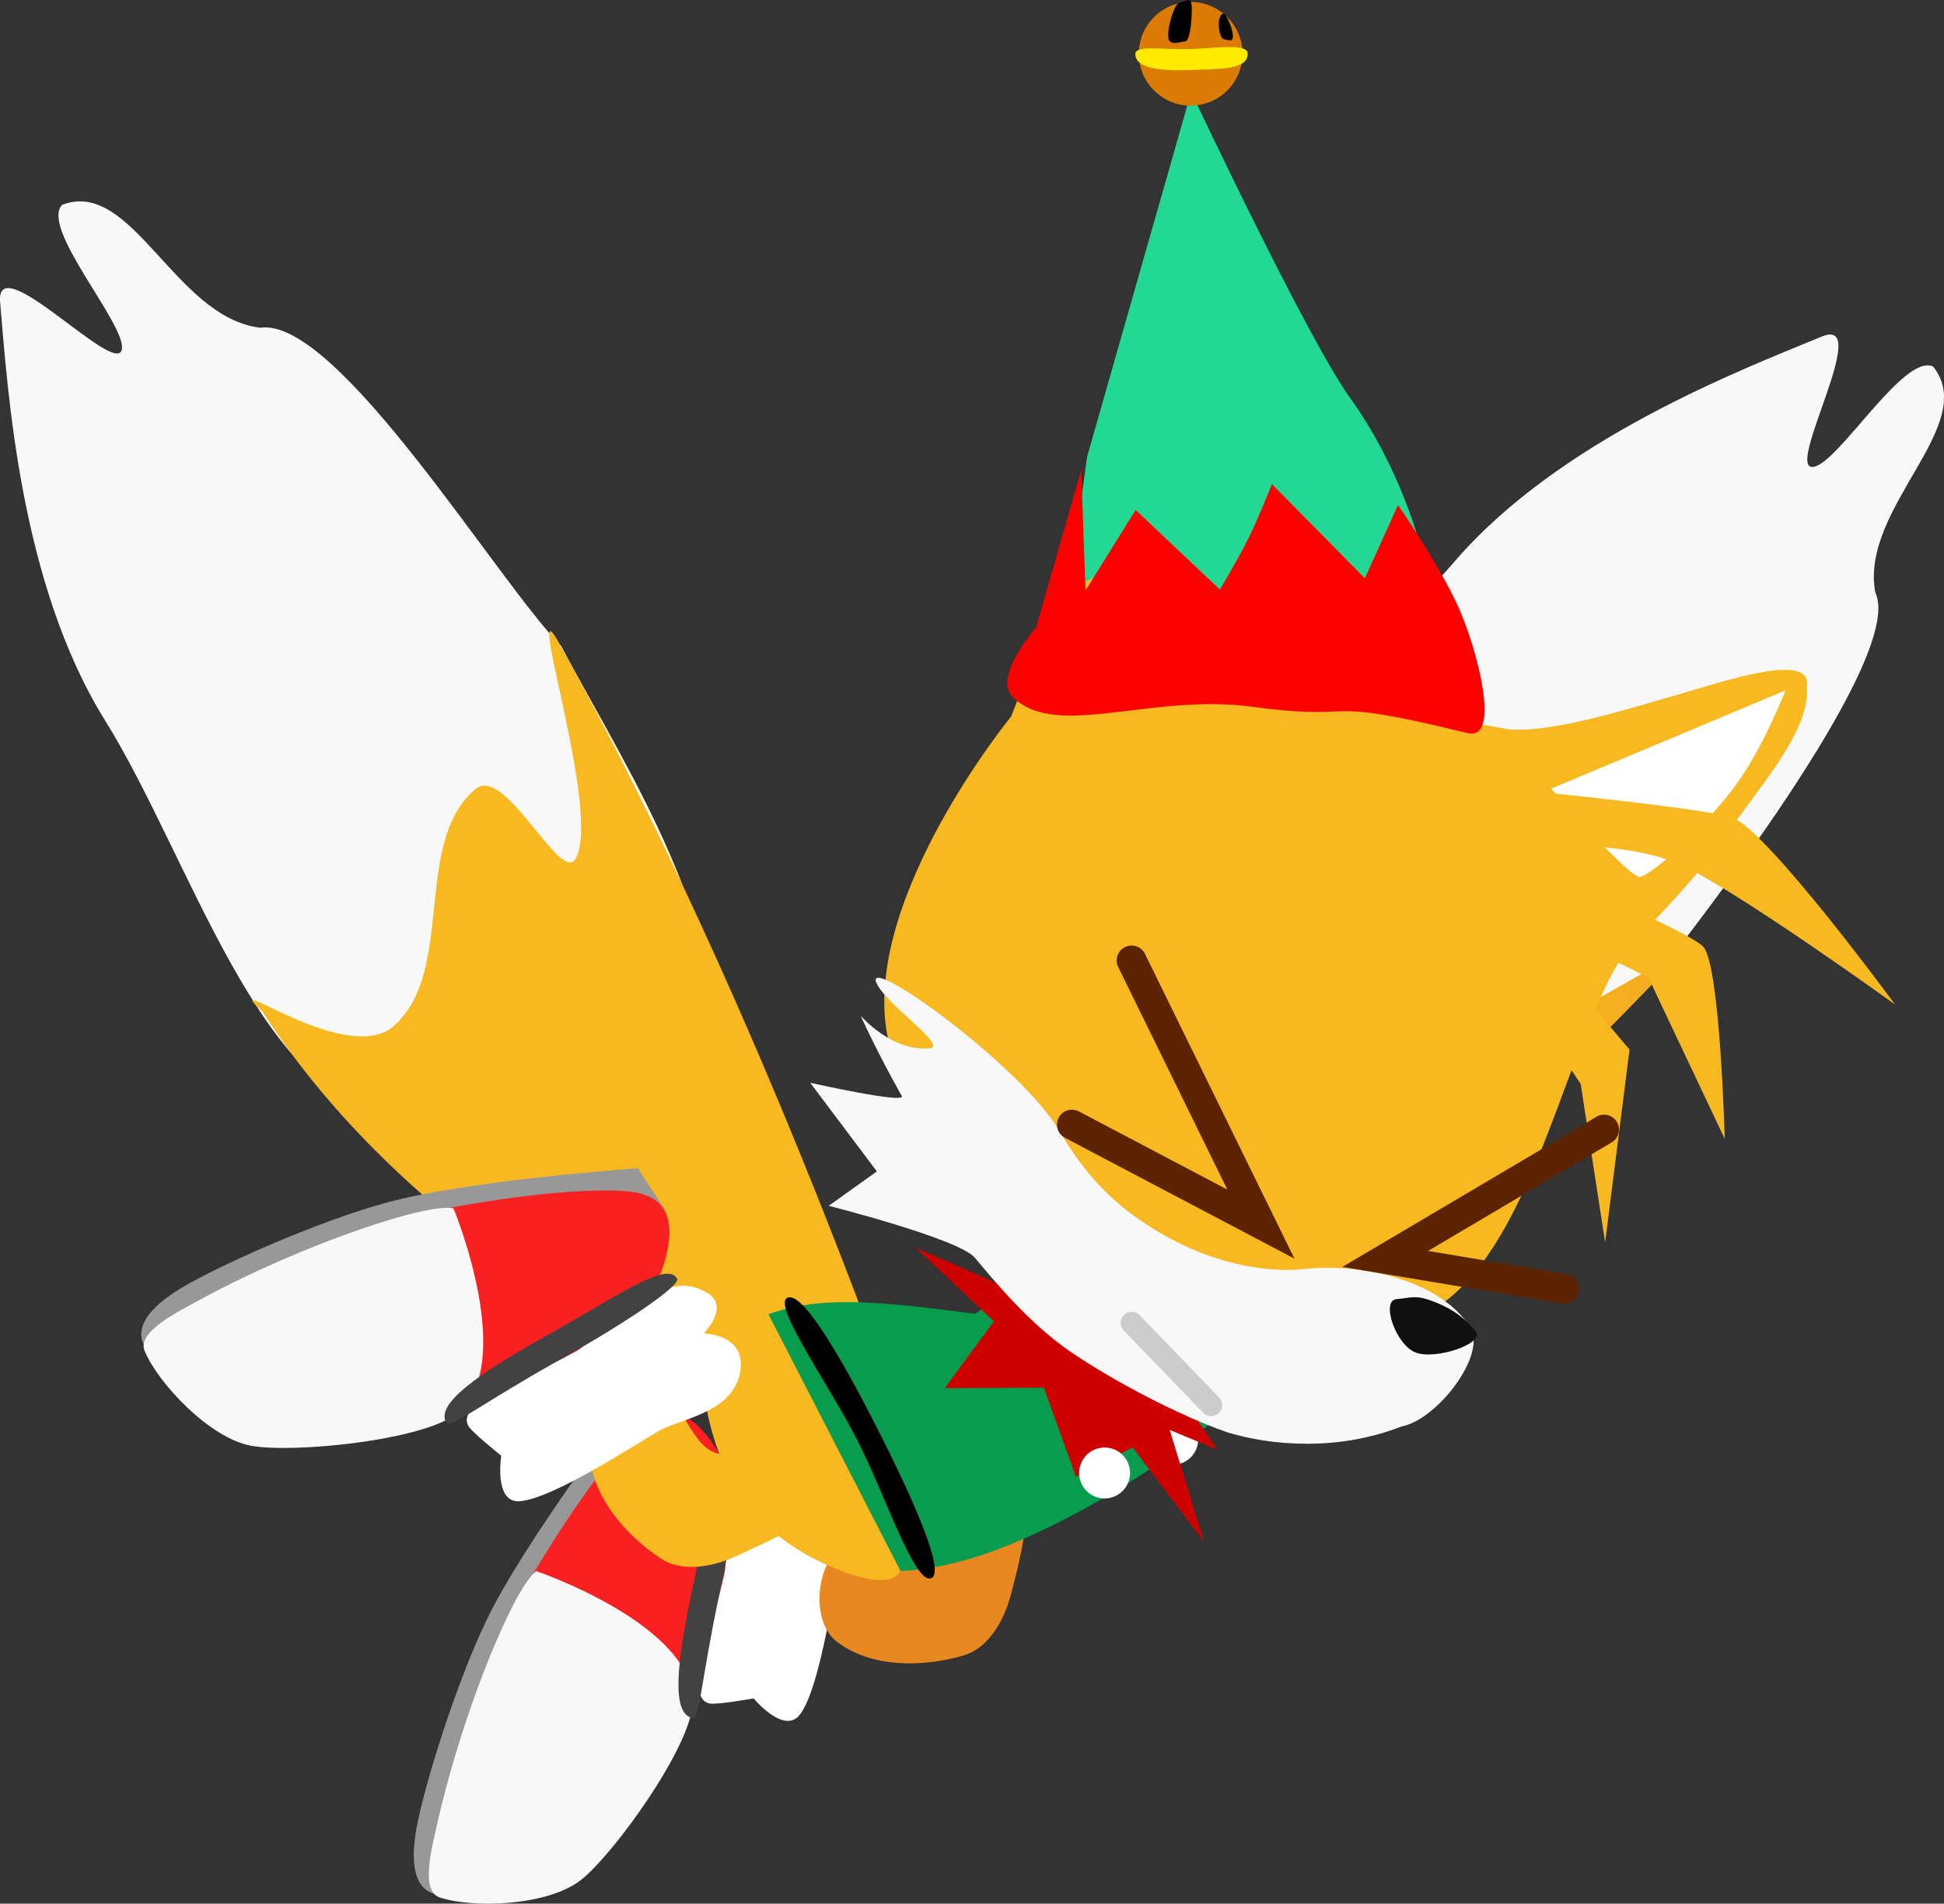 <svg version="1.1" xmlns="http://www.w3.org/2000/svg" xmlns:xlink="http://www.w3.org/1999/xlink" width="32.574" height="31.89" viewBox="0,0,32.574,31.89"><rect x="0" y="0" width="32.574" height="31.89" fill="#333333" stroke="none"/><defs><radialGradient cx="246.353" cy="178.281" r="13.232" gradientUnits="userSpaceOnUse" id="color-1"><stop offset="0" stop-color="#f8b820"/><stop offset="1" stop-color="#e88820"/></radialGradient></defs><g transform="translate(-221.696,-161.727)"><g data-paper-data="{&quot;isPaintingLayer&quot;:true}" fill-rule="nonzero" stroke-linejoin="miter" stroke-miterlimit="10" stroke-dasharray="" stroke-dashoffset="0" style="mix-blend-mode: normal"><g data-paper-data="{&quot;index&quot;:null}"><g><path d="M233.03,185.397c0,0 -2.498,2.762 -2.889,3.623c-0.548,1.208 -1.041,4.439 -1.041,4.439c0,0 -0.648,0.108 -0.423,-1.117c0.131,-0.71 0.657,-2.411 1.182,-3.496c0.63,-1.301 2.353,-3.562 2.353,-3.562l0.817,0.114z" fill="#989898" stroke="#989898" stroke-width="0" stroke-linecap="round"/><path d="M233.269,190.398l-2.65,-2.286c0,0 0.946,-1.624 1.733,-2.407c0.374,-0.372 0.799,-0.502 1.288,0.203c0.344,0.496 0.344,0.937 0.354,1.5c0.015,0.862 -0.725,2.99 -0.725,2.99z" fill="#f82020" stroke="none" stroke-width="1.14" stroke-linecap="round"/><path d="M230.683,188.047c0,0 2.665,0.907 2.619,2.218c-0.034,0.735 -1.316,2.517 -1.869,2.954c-0.557,0.439 -1.807,0.48 -2.369,0.295c-0.33,-0.109 -0.131,-0.835 -0.035,-1.264c0.24,-1.069 0.658,-2.311 1.066,-3.218c0.408,-0.907 0.589,-0.985 0.589,-0.985z" fill="#f8f8f8" stroke="none" stroke-width="1.151" stroke-linecap="round"/><path d="M235.755,187.922c-0.077,0.36 -0.316,2.104 -0.661,2.535c-0.266,0.332 -0.77,-0.278 -0.77,-0.278c0,0 -0.618,0.111 -0.739,0.085c-0.455,-0.098 0.07,-1.335 0.256,-2.201c0.037,-0.173 -0.045,-1.068 0.123,-1.554c0.1,-0.289 0.148,-0.568 0.576,-0.719c0.44,-0.156 0.482,0.488 0.482,0.488c0,0 0.522,-0.574 0.93,0.026c0.359,0.528 -0.108,1.201 -0.198,1.62z" fill="#ffffff" stroke="none" stroke-width="0" stroke-linecap="butt"/></g><path d="M233.309,188.294c0.29,-1.35 0.385,-2.361 0.727,-2.287c0.125,0.027 0.002,1.088 -0.288,2.438c-0.29,1.35 -0.327,2.089 -0.452,2.062c-0.342,-0.073 -0.278,-0.864 0.012,-2.213z" fill="#424242" stroke="none" stroke-width="0" stroke-linecap="butt"/></g><g data-paper-data="{&quot;index&quot;:null}" stroke="none" stroke-width="1" stroke-linecap="round"><path d="M244.258,182.319c-0.897,0.211 -0.323,-2.012 -0.876,-2.824c-0.528,-0.777 -2,-0.861 -2.188,-1.781c-0.443,-2.173 3.113,-4.528 4.87,-6.574c1.757,-2.046 4.768,-3.202 6.156,-3.774c0.883,-0.364 -0.643,2.266 -0.134,2.182c0.425,-0.073 1.517,-1.913 2.002,-1.68c0.785,0.982 -1.235,2.368 -0.969,3.784c0.538,1.123 -3.354,6.004 -3.389,6.072c-1.364,1.431 -3.559,4.145 -5.471,4.596z" data-paper-data="{&quot;index&quot;:null}" fill="#f8f8f8"/><path d="M237.575,186.899c1.146,-4.256 1.555,-7.603 4.75,-12.004c0.48,-0.992 -0.606,1.852 0.305,2.396c1.193,0.711 2.991,-0.613 4.17,0.101c0.613,0.319 -1.084,1.854 -0.588,1.965c0.87,0.192 4.216,-2.245 3.377,-1.36c-3.396,3.577 -7.602,7.09 -11.739,10.17c-1.034,0.77 -0.563,-0.203 -0.276,-1.267z" data-paper-data="{&quot;index&quot;:null}" fill="url(#color-1)"/></g><path d="M233.582,178.865c-0.067,0.919 -2.016,-0.294 -2.957,-0.01c-0.899,0.271 -1.421,1.651 -2.355,1.555c-2.206,-0.228 -3.388,-4.326 -4.814,-6.615c-1.426,-2.289 -1.628,-5.508 -1.758,-7.004c-0.083,-0.951 1.97,1.292 2.041,0.781c0.058,-0.428 -1.371,-2.021 -1.003,-2.413c1.172,-0.455 1.89,1.887 3.32,2.058c1.301,-0.187 4.001,4.289 5.041,5.329c0.881,1.676 2.627,4.36 2.484,6.319z" data-paper-data="{&quot;index&quot;:null}" fill="#f8f8f8" stroke="none" stroke-width="1" stroke-linecap="round"/><path d="M235.951,186.613c-3.718,-2.368 -7.517,-4.31 -9.855,-7.935c-0.803,-0.755 1.41,0.941 2.201,0.235c1.035,-0.925 0.311,-3.038 1.345,-3.949c0.488,-0.489 1.445,1.589 1.699,1.149c0.443,-0.773 -0.88,-4.695 -0.286,-3.629c2.396,4.311 4.489,9.376 6.189,14.245c0.425,1.217 -0.363,0.477 -1.292,-0.116z" data-paper-data="{&quot;index&quot;:null}" fill="#f8b820" stroke="none" stroke-width="1" stroke-linecap="round"/><path d="M235.66,187.77c0.314,-0.383 1.095,0.14 1.478,-0.197c0.45,-0.398 0.211,-1.286 0.66,-1.68c0.251,-0.222 0.903,-0.181 1,0.121c0.244,0.77 0.044,1.651 -0.166,2.437c-0.117,0.439 -0.383,0.893 -0.794,1.01c-0.673,0.198 -1.551,0.212 -2.126,-0.237c-0.37,-0.284 -0.37,-1.058 -0.051,-1.453z" data-paper-data="{&quot;index&quot;:null}" fill="#e88820" stroke="none" stroke-width="0.491" stroke-linecap="round"/><path d="M233.97,186.317c-0.54,-1.462 -0.15,-2.295 0.568,-2.561c0.898,-0.332 1.853,-0.234 3.495,-0.02c0.426,-0.201 2.067,-2.724 3.611,-1.847c2.559,1.454 1.458,1.884 1.39,2.247c-0.227,1.207 -2.945,2.928 -4.678,3.569c-2.254,0.833 -3.845,0.074 -4.385,-1.388z" data-paper-data="{&quot;index&quot;:null}" fill="#089c4e" stroke="none" stroke-width="0" stroke-linecap="butt"/><path d="M236.369,185.603c0.473,0.926 1.207,2.461 0.929,2.563c-0.278,0.103 -0.763,-1.386 -1.239,-2.318c-0.476,-0.932 -1.441,-2.281 -1.163,-2.383c0.278,-0.103 1,1.212 1.473,2.138z" data-paper-data="{&quot;index&quot;:null}" fill="#000000" stroke="#000000" stroke-width="0" stroke-linecap="butt"/><path d="M241.495,186.239c-0.221,0.082 -0.466,-0.031 -0.548,-0.252c-0.082,-0.221 0.031,-0.466 0.252,-0.548c0.221,-0.082 0.466,0.031 0.548,0.252c0.082,0.221 -0.031,0.466 -0.252,0.548z" data-paper-data="{&quot;index&quot;:null}" fill="#ffffff" stroke="none" stroke-width="0" stroke-linecap="butt"/><path d="M241.296,185.682l0.575,1.873l-1.197,-1.58l-0.947,0.492l-0.541,-1.494l-1.661,0.009l0.826,-1.118l-1.305,-1.226c0,0 2.028,0.841 2.865,1.338c0.671,0.399 1.768,1.414 1.768,1.414l0.413,0.622z" data-paper-data="{&quot;index&quot;:null}" fill="#cf0000" stroke="none" stroke-width="0" stroke-linecap="butt"/><path d="M235.713,188.012c-1.438,-0.579 -2.052,-1.636 -2.235,-3.046c-0.043,-0.529 1.019,-1.368 1.019,-1.368l2.285,4.44c0,0 -0.076,0.371 -1.07,-0.026z" data-paper-data="{&quot;index&quot;:null}" fill="#f8b820" stroke="none" stroke-width="0.491" stroke-linecap="round"/><path d="M240.353,186.803c-0.221,0.082 -0.466,-0.031 -0.548,-0.252c-0.082,-0.221 0.031,-0.466 0.252,-0.548c0.221,-0.082 0.466,0.031 0.548,0.252c0.082,0.221 -0.031,0.466 -0.252,0.548z" data-paper-data="{&quot;index&quot;:null}" fill="#ffffff" stroke="none" stroke-width="0" stroke-linecap="butt"/><path d="M240.194,170.958c0.976,-1.142 2.077,-2.539 2.696,-2.462c0.522,0.066 1.994,4.503 2.372,4.82c0.64,0.538 0.874,0.462 1.672,0.623c0.701,0.089 2.006,-0.325 2.856,-0.57c0.85,-0.245 2.261,-0.727 2.183,-0.146c0.052,0.748 -0.722,1.582 -1.427,2.592c-0.705,1.009 -1.517,1.617 -1.837,2.223c-0.851,1.605 -1.429,4.656 -2.973,5.611c-1.306,0.807 -3.261,-0.143 -4.667,-0.865c-1.741,-0.893 -4.187,-1.839 -4.515,-3.77c-0.385,-2.27 2.087,-5.287 2.087,-5.287c0,0 0.577,-1.628 1.553,-2.77z" data-paper-data="{&quot;index&quot;:null}" fill="#f8b820" stroke="none" stroke-width="1" stroke-linecap="round"/><path d="M240.094,173.606c-0.164,-0.224 2.221,-4.351 2.55,-4.344c0.291,0.008 1.068,1.846 1.111,2.359c0.041,0.489 0.603,1.297 0.359,1.728c-0.094,0.162 -0.931,-0.072 -1.748,-0.022c-0.817,0.05 -2.19,0.392 -2.272,0.28z" data-paper-data="{&quot;index&quot;:null}" fill="#ffffff" stroke="none" stroke-width="0.852" stroke-linecap="butt"/><path d="M236.377,178.182c-0.175,-0.47 2.418,1.389 3.069,2.489c0.43,0.728 0.886,1.221 1.596,1.653c0.718,0.452 1.673,0.75 2.52,0.661c0.958,-0.101 2.266,0.188 2.769,0.977c0.288,0.452 -0.551,1.551 -1.15,1.661c-1.065,0.42 -2.193,0.321 -2.919,0.099c-0.788,-0.273 -1.869,-0.836 -2.605,-1.334c-0.736,-0.498 -1.334,-1.246 -1.628,-1.593c-0.266,-0.315 -2.447,-0.868 -2.447,-0.868l0.807,-0.576l-1.117,-1.485c0,0 1.613,0.361 1.534,0.221c-0.424,-0.75 -0.688,-1.344 -0.688,-1.344c0,0 0.521,0.608 1.156,0.544c0.321,-0.032 -0.763,-0.749 -0.896,-1.105z" data-paper-data="{&quot;index&quot;:null}" fill="#f8f8f8" stroke="none" stroke-width="1" stroke-linecap="round"/><path d="M245.752,183.544c0.333,0.135 0.498,0.283 0.67,0.484c0.172,0.201 -0.677,0.49 -1.01,0.355c-0.333,-0.135 -0.58,-0.868 -0.317,-0.892c0.264,-0.024 0.324,-0.081 0.656,0.053z" data-paper-data="{&quot;index&quot;:null}" fill="#101010" stroke="none" stroke-width="1" stroke-linecap="butt"/><path d="M240.66,183.888l1.331,1.378" data-paper-data="{&quot;index&quot;:null}" fill="none" stroke="#cccccc" stroke-width="0.37" stroke-linecap="round"/><path d="M251.613,173.293c0,0 -0.362,0.958 -0.865,1.631c-0.503,0.674 -1.456,1.548 -1.599,1.49c-0.279,-0.113 -1.462,-1.475 -1.462,-1.475z" data-paper-data="{&quot;index&quot;:null}" fill="#ffffff" stroke="none" stroke-width="0" stroke-linecap="butt"/><path d="M247.058,177.019l1.943,2.291l-0.409,3.231l-0.41,-2.655l-1.663,-2.486z" data-paper-data="{&quot;index&quot;:null}" fill="#f8b820" stroke="none" stroke-width="1.222" stroke-linecap="round"/><path d="M247.474,176.275c0,0 2.578,1.07 2.771,1.322c0.276,0.359 0.351,3.209 0.351,3.209l-1.279,-2.703l-2.148,-1.064z" data-paper-data="{&quot;index&quot;:null}" fill="#f8b820" stroke="none" stroke-width="1.222" stroke-linecap="round"/><path d="M247.264,174.972c0,0 3.108,0.304 3.478,0.461c0.609,0.259 2.707,3.121 2.707,3.121c0,0 -2.714,-1.957 -3.618,-2.352c-0.903,-0.395 -2.486,-0.316 -2.486,-0.316z" data-paper-data="{&quot;index&quot;:null}" fill="#f8b820" stroke="none" stroke-width="1.222" stroke-linecap="round"/><path d="M232.654,185.078c0.495,-0.006 0.597,0.929 1.101,1.005c0.594,0.089 0.798,-0.665 1.388,-0.576c0.331,0.049 0.719,0.817 0.551,1.085c-0.433,0.682 -0.913,0.854 -1.65,1.198c-0.412,0.193 -0.93,0.282 -1.284,0.041c-0.584,-0.388 -1.16,-1.051 -1.185,-1.781c-0.021,-0.466 0.572,-0.964 1.079,-0.974z" data-paper-data="{&quot;index&quot;:null}" fill="#f8b820" stroke="none" stroke-width="0.491" stroke-linecap="round"/><path d="M240.657,177.817l2.167,4.417l-3.167,-1.667" data-paper-data="{&quot;index&quot;:null}" fill="none" stroke="#5d2404" stroke-width="0.5" stroke-linecap="round"/><path d="M247.907,183.317l-3,-0.5l3.667,-2.167" data-paper-data="{&quot;index&quot;:null}" fill="none" stroke="#5d2404" stroke-width="0.5" stroke-linecap="round"/><g data-paper-data="{&quot;index&quot;:null}"><g><path d="M232.836,181.987c0,0 -3.724,-0.055 -4.629,0.219c-1.269,0.385 -4.023,2.146 -4.023,2.146c0,0 -0.509,-0.416 0.561,-1.055c0.62,-0.37 2.245,-1.097 3.408,-1.418c1.394,-0.385 4.23,-0.581 4.23,-0.581l0.453,0.689z" fill="#989898" stroke="#989898" stroke-width="0" stroke-linecap="round"/><path d="M229.235,185.466l-0.03,-3.5c0,0 1.845,-0.36 2.953,-0.286c0.526,0.036 0.904,0.27 0.697,1.102c-0.146,0.585 -0.478,0.877 -0.893,1.255c-0.638,0.58 -2.725,1.428 -2.725,1.428z" fill="#f82020" stroke="none" stroke-width="1.14" stroke-linecap="round"/><path d="M229.296,181.972c0,0 1.077,2.601 0.061,3.431c-0.575,0.46 -2.76,0.672 -3.453,0.544c-0.697,-0.129 -1.553,-1.041 -1.784,-1.586c-0.136,-0.32 0.541,-0.649 0.926,-0.86c0.962,-0.525 2.171,-1.03 3.121,-1.322c0.951,-0.292 1.129,-0.207 1.129,-0.207z" fill="#f8f8f8" stroke="none" stroke-width="1.151" stroke-linecap="round"/><path d="M230.394,186.877c-0.425,0.019 -0.299,-0.763 -0.299,-0.763c0,0 -0.491,-0.391 -0.551,-0.499c-0.227,-0.406 1.049,-0.828 1.823,-1.26c0.155,-0.086 0.773,-0.738 1.249,-0.933c0.284,-0.116 0.524,-0.263 0.92,-0.042c0.408,0.228 -0.048,0.684 -0.048,0.684c0,0 0.776,0.014 0.595,0.716c-0.16,0.618 -0.973,0.711 -1.348,0.92c-0.321,0.179 -1.79,1.151 -2.341,1.176z" fill="#ffffff" stroke="none" stroke-width="0" stroke-linecap="butt"/></g><path d="M230.843,184.109c1.206,-0.673 2.028,-1.268 2.199,-0.962c0.062,0.111 -0.817,0.72 -2.022,1.392c-1.206,0.673 -1.786,1.132 -1.848,1.021c-0.17,-0.305 0.466,-0.778 1.672,-1.451z" fill="#424242" stroke="none" stroke-width="0" stroke-linecap="butt"/></g><path d="M245.505,170.912l-1.112,0.618l-1.142,-1.218c0,0 -0.572,1.818 -1.157,1.5c-0.142,-0.077 -1.057,-0.935 -1.057,-0.935l-1.435,0.74l0.31,-2.24l1.743,-6.11c0,0 1.938,4.118 2.66,5.121c0.876,1.218 1.19,2.525 1.19,2.525z" data-paper-data="{&quot;index&quot;:null}" fill="#23d892" stroke="none" stroke-width="0" stroke-linecap="butt"/><path d="M246.288,174.009c-2.652,-0.651 -1.69,-0.182 -3.606,-0.442c-1.703,-0.231 -3.29,0.556 -4.016,-0.163c-0.342,-0.338 0.392,-1.168 0.392,-1.168l0.756,-2.636l0.071,2.02l0.84,-1.349l1.412,1.333c0,0 0.317,-0.53 0.485,-0.871c0.168,-0.341 0.386,-0.896 0.386,-0.896l1.558,1.578l0.556,-1.227c0,0 0.667,0.964 0.995,1.674c0.326,0.706 0.743,2.285 0.172,2.145z" data-paper-data="{&quot;index&quot;:null}" fill="#fd0000" stroke="none" stroke-width="0" stroke-linecap="butt"/><g data-paper-data="{&quot;index&quot;:null}" stroke-width="0" stroke-linecap="butt"><path d="M241.613,161.76c0.479,-0.019 0.883,0.354 0.902,0.834c0.019,0.479 -0.354,0.883 -0.834,0.902c-0.479,0.019 -0.883,-0.354 -0.902,-0.834c-0.019,-0.479 0.354,-0.883 0.834,-0.902z" fill="#db7b04" stroke="none"/><path d="M242.602,162.621c0.011,0.28 -0.481,0.26 -0.945,0.278c-0.464,0.018 -0.928,-0.011 -0.937,-0.262c-0.006,-0.165 0.46,-0.071 0.924,-0.089c0.464,-0.018 0.952,-0.092 0.959,0.072z" fill="#feeb00" stroke="#000000"/><path d="M241.665,161.829c0.007,0.181 -0.022,0.588 -0.112,0.592c-0.09,0.004 -0.276,0.094 -0.283,-0.087c-0.007,-0.181 0.109,-0.563 0.199,-0.566c0.09,-0.004 0.188,-0.119 0.195,0.062z" fill="#000000" stroke="none"/><path d="M242.214,162.387c-0.048,0.002 -0.09,-0.1 -0.095,-0.226c-0.005,-0.127 0.031,-0.203 0.078,-0.204c0.048,-0.002 0.153,0.241 0.158,0.368c0.005,0.127 -0.094,0.061 -0.141,0.063z" fill="#000000" stroke="none"/></g></g></g></svg>